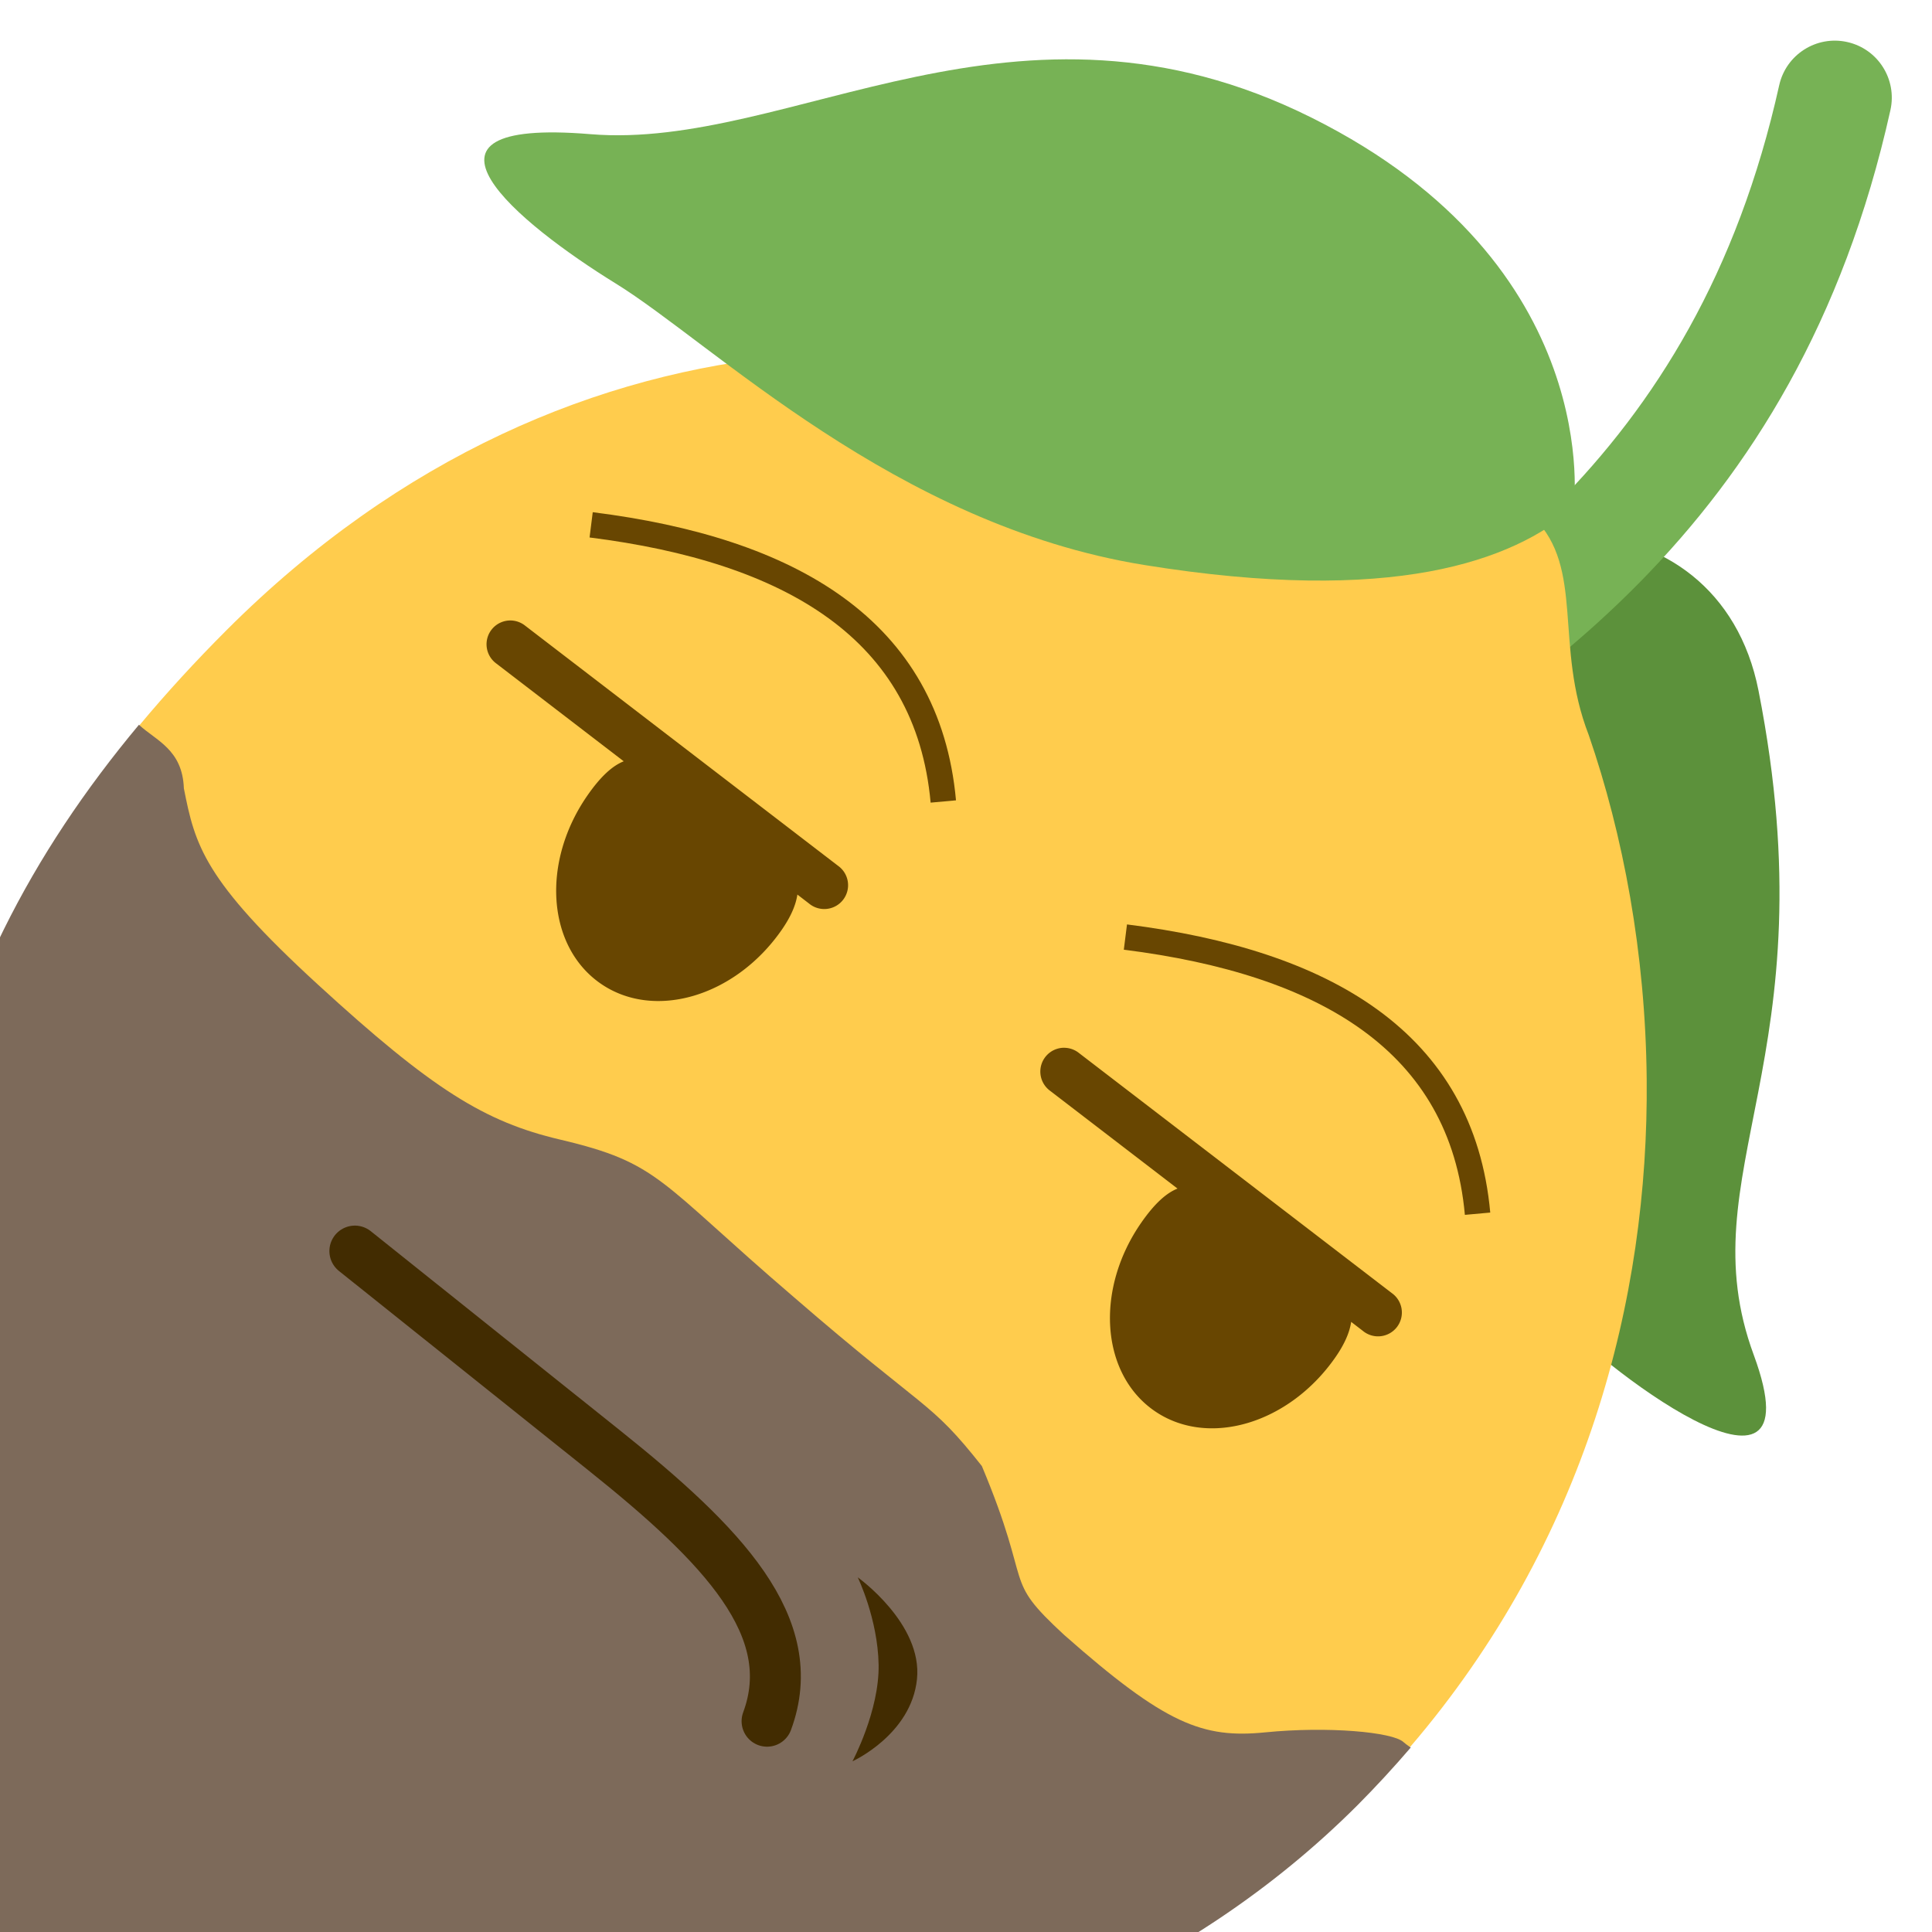 <?xml version="1.0" encoding="UTF-8" standalone="no"?>
<!-- Created with Inkscape (http://www.inkscape.org/) -->

<svg
   xmlns:dc="http://purl.org/dc/elements/1.1/"
   xmlns:cc="http://creativecommons.org/ns#"
   xmlns:rdf="http://www.w3.org/1999/02/22-rdf-syntax-ns#"
   xmlns:svg="http://www.w3.org/2000/svg"
   xmlns="http://www.w3.org/2000/svg"
   xmlns:sodipodi="http://sodipodi.sourceforge.net/DTD/sodipodi-0.dtd"
   xmlns:inkscape="http://www.inkscape.org/namespaces/inkscape"
   width="256"
   height="256"
   viewBox="0 0 67.733 67.733"
   version="1.1"
   id="svg8"
   inkscape:version="0.92.4 5da689c313, 2019-01-14"
   sodipodi:docname="lemon-unamused.svg"
   inkscape:export-filename="/home/manuel/lemons/dist/actual dist/lemon-unamused.png"
   inkscape:export-xdpi="48"
   inkscape:export-ydpi="48">
  <defs
     id="defs2" />
  <sodipodi:namedview
     id="base"
     pagecolor="#ffffff"
     bordercolor="#666666"
     borderopacity="1.0"
     inkscape:pageopacity="0.0"
     inkscape:pageshadow="2"
     inkscape:zoom="2.8"
     inkscape:cx="102.69048"
     inkscape:cy="109.25543"
     inkscape:document-units="px"
     inkscape:current-layer="layer1"
     showgrid="false"
     inkscape:window-width="1914"
     inkscape:window-height="1032"
     inkscape:window-x="0"
     inkscape:window-y="45"
     inkscape:window-maximized="0"
     inkscape:pagecheckerboard="true"
     units="px" />
  <g
     inkscape:label="lemoncette"
     inkscape:groupmode="layer"
     id="layer1"
     style="display:inline"
     transform="translate(0,-229.267)">
    <g
       id="g4603-2"
       transform="matrix(0,1.998,-1.998,0,68.328,230.692)"
       style="display:inline"
       inkscape:label="back">
      <path
         id="path4583-6"
         d="m 11.405,3.342 c 6.48,-1.275 8.453,1.265 11.655,0.084 3.202,-1.181 0.093,2.82 -0.745,3.508 -0.84,0.688 -8.141,4.809 -11.307,3.298 -3.166,-1.511 -3.182,-6.186 0.397,-6.89 z"
         inkscape:connector-curvature="0"
         style="display:inline;fill:#5c913b"
         inkscape:label="rhair" />
      <path
         id="path4585-1"
         d="m 15.001,16.003 c -0.304,0 -0.605,-0.138 -0.801,-0.4 -0.687,-0.916 -1.308,-1.955 -1.965,-3.056 C 9.967,8.752 7.396,4.449 0.783,2.979 c -0.539,-0.12 -0.879,-0.654 -0.759,-1.193 0.12,-0.54 0.654,-0.878 1.193,-0.759 7.454,1.656 10.382,6.557 12.735,10.495 0.63,1.054 1.224,2.049 1.848,2.881 0.332,0.442 0.242,1.069 -0.2,1.4 -0.18,0.135 -0.39,0.2 -0.599,0.2 z"
         inkscape:connector-curvature="0"
         style="display:inline;fill:#77b255"
         inkscape:label="mhair" />
      <path
         style="display:inline;fill:#ffcc4d;stroke-width:1"
         d="m 18.222,5.304 c -2.211,0.021 -4.29,0.414 -6.038,1.017 -1.579,0.614 -2.917,0.066 -3.815,0.965 -0.881,0.881 -0.351,2.719 -0.714,3.819 -3.169,5.202 -3.405,13.025 2.688,19.117 0.548,0.548 1.102,1.056 1.668,1.528 0.338,-0.203 1.243,0.06 1.921,0.037 1,-0.197 1.87,-0.345 3.708,-2.352 1.838,-2.006 2.407,-2.925 2.718,-4.246 0.415,-1.762 0.719,-1.717 2.766,-4.107 2.037,-2.351 1.795,-2.376 2.963,-3.298 2.193,-0.92 1.94,-0.335 2.963,-1.444 1.573,-1.781 1.819,-2.434 1.71,-3.53 -0.109,-1.096 -1.065,-3.026 -0.89,-3.217 0.02,-0.022 0.037,-0.088 0.071,-0.138 C 26.332,6.365 22.077,5.267 18.222,5.304 Z"
         id="path4587-8"
         inkscape:connector-curvature="0"
         inkscape:label="skin"
         sodipodi:nodetypes="sccccccsscccsccs" />
      <path
         id="path4589-7"
         d="m 8.208,6.586 c 0,0 -4.27,-0.59 -6.857,4.599 -2.587,5.188 0.582,9.125 0.29,12.653 -0.293,3.53 1.566,1.265 2.621,-0.445 1.055,-1.71 4.23,-4.895 4.938,-9.269 0.707,-4.376 -0.07,-6.458 -0.992,-7.538 z"
         inkscape:connector-curvature="0"
         style="display:inline;fill:#77b255"
         inkscape:label="lhair" />
      <path
         style="display:inline;fill:#7d6a5a;fill-opacity:1;stroke-width:1"
         d="m 29.95,9.444 c -0.036,0.055 -0.076,0.107 -0.097,0.13 -0.175,0.191 -0.278,1.327 -0.169,2.423 0.109,1.096 -0.138,1.749 -1.71,3.529 -1.023,1.109 -0.77,0.524 -2.963,1.444 -1.168,0.922 -0.926,0.946 -2.963,3.298 -2.047,2.39 -2.352,2.345 -2.766,4.106 -0.311,1.321 -0.88,2.24 -2.719,4.246 -1.838,2.006 -2.443,2.155 -3.443,2.352 -0.685,0.024 -0.839,0.493 -1.116,0.788 4.553,3.8 9.842,5.092 18.33,3.323 0.002,-0.002 0.005,-9.94e-4 0.008,-0.002 1.148,-0.218 2.941,0.514 3.557,-0.103 1.085,-1.085 0.318,-2.349 0.412,-3.432 0.002,-0.017 -0.003,-0.028 -0.003,-0.043 2.774,-5.335 2.647,-15.131 -3.346,-21.125 C 30.63,10.048 30.293,9.738 29.95,9.444 Z"
         id="path4587-9-9"
         inkscape:connector-curvature="0"
         sodipodi:nodetypes="ccccccsscccccccccc"
         inkscape:label="beard"
         inkscape:export-xdpi="96"
         inkscape:export-ydpi="96" />
    </g>
    <path
       style="fill:#422c01;fill-opacity:1;stroke:none;stroke-width:0.388px;stroke-linecap:butt;stroke-linejoin:miter;stroke-opacity:1"
       d="m 29.887,291.015 c 0,0 2.06,-0.931 2.261,-2.879 0.202,-1.948 -2.077,-3.57 -2.077,-3.57 0,0 0.705,1.452 0.732,3.067 0.027,1.616 -0.917,3.382 -0.917,3.382 z"
       id="path4900"
       inkscape:connector-curvature="0" />
    <path
       style="display:inline;opacity:1;fill:#684601;fill-opacity:1;stroke:none;stroke-width:0.518;stroke-miterlimit:4;stroke-dasharray:1.036, 0.518;stroke-dashoffset:0;stroke-opacity:0.949;paint-order:normal"
       d="m 17.865,251.02 a 0.835,0.835 0 0 0 -0.473,1.503 l 4.475,3.434 c -0.389,0.155 -0.797,0.516 -1.264,1.185 -1.631,2.336 -1.433,5.291 0.443,6.6 1.875,1.309 4.717,0.476 6.348,-1.859 0.333,-0.476 0.507,-0.888 0.561,-1.254 l 0.408,0.314 a 0.835,0.835 0 1 0 1.017,-1.323 l -10.972,-8.42 a 0.835,0.835 0 0 0 -0.543,-0.18 z"
       id="path4607"
       inkscape:connector-curvature="0" />
    <path
       style="display:inline;opacity:1;fill:#684601;fill-opacity:1;stroke:none;stroke-width:0.518;stroke-miterlimit:4;stroke-dasharray:1.036, 0.518;stroke-dashoffset:0;stroke-opacity:0.949;paint-order:normal"
       d="m 37.28,266 a 0.835,0.835 0 0 0 -0.473,1.503 l 4.475,3.434 c -0.389,0.155 -0.797,0.516 -1.264,1.185 -1.631,2.336 -1.433,5.291 0.443,6.6 1.875,1.309 4.717,0.476 6.348,-1.859 0.333,-0.476 0.507,-0.888 0.561,-1.253 l 0.408,0.314 a 0.835,0.835 0 1 0 1.017,-1.323 l -10.972,-8.42 a 0.835,0.835 0 0 0 -0.543,-0.18 z"
       id="path4607-3"
       inkscape:connector-curvature="0" />
    <path
       style="fill:none;fill-opacity:1;stroke:#422c01;stroke-width:1.786;stroke-linecap:round;stroke-linejoin:miter;stroke-miterlimit:4;stroke-dasharray:none;stroke-opacity:1"
       d="m 12.441,273.128 c 0,0 4.558,3.643 8.728,6.976 4.17,3.333 6.948,6.204 5.723,9.506"
       id="path1188"
       inkscape:connector-curvature="0"
       sodipodi:nodetypes="ccc" />
    <path
       style="fill:none;stroke:#684601;stroke-width:0.893;stroke-linecap:butt;stroke-linejoin:miter;stroke-miterlimit:4;stroke-dasharray:none;stroke-opacity:1"
       d="m 20.725,247.667 c 6.981,0.878 11.799,3.658 12.346,9.699"
       id="path1190"
       inkscape:connector-curvature="0"
       sodipodi:nodetypes="cc" />
    <path
       style="display:inline;fill:none;stroke:#684601;stroke-width:0.893;stroke-linecap:butt;stroke-linejoin:miter;stroke-miterlimit:4;stroke-dasharray:none;stroke-opacity:1"
       d="m 39.455,262.119 c 6.981,0.878 11.799,3.658 12.346,9.699"
       id="path1190-5"
       inkscape:connector-curvature="0"
       sodipodi:nodetypes="cc" />
  </g>
</svg>

